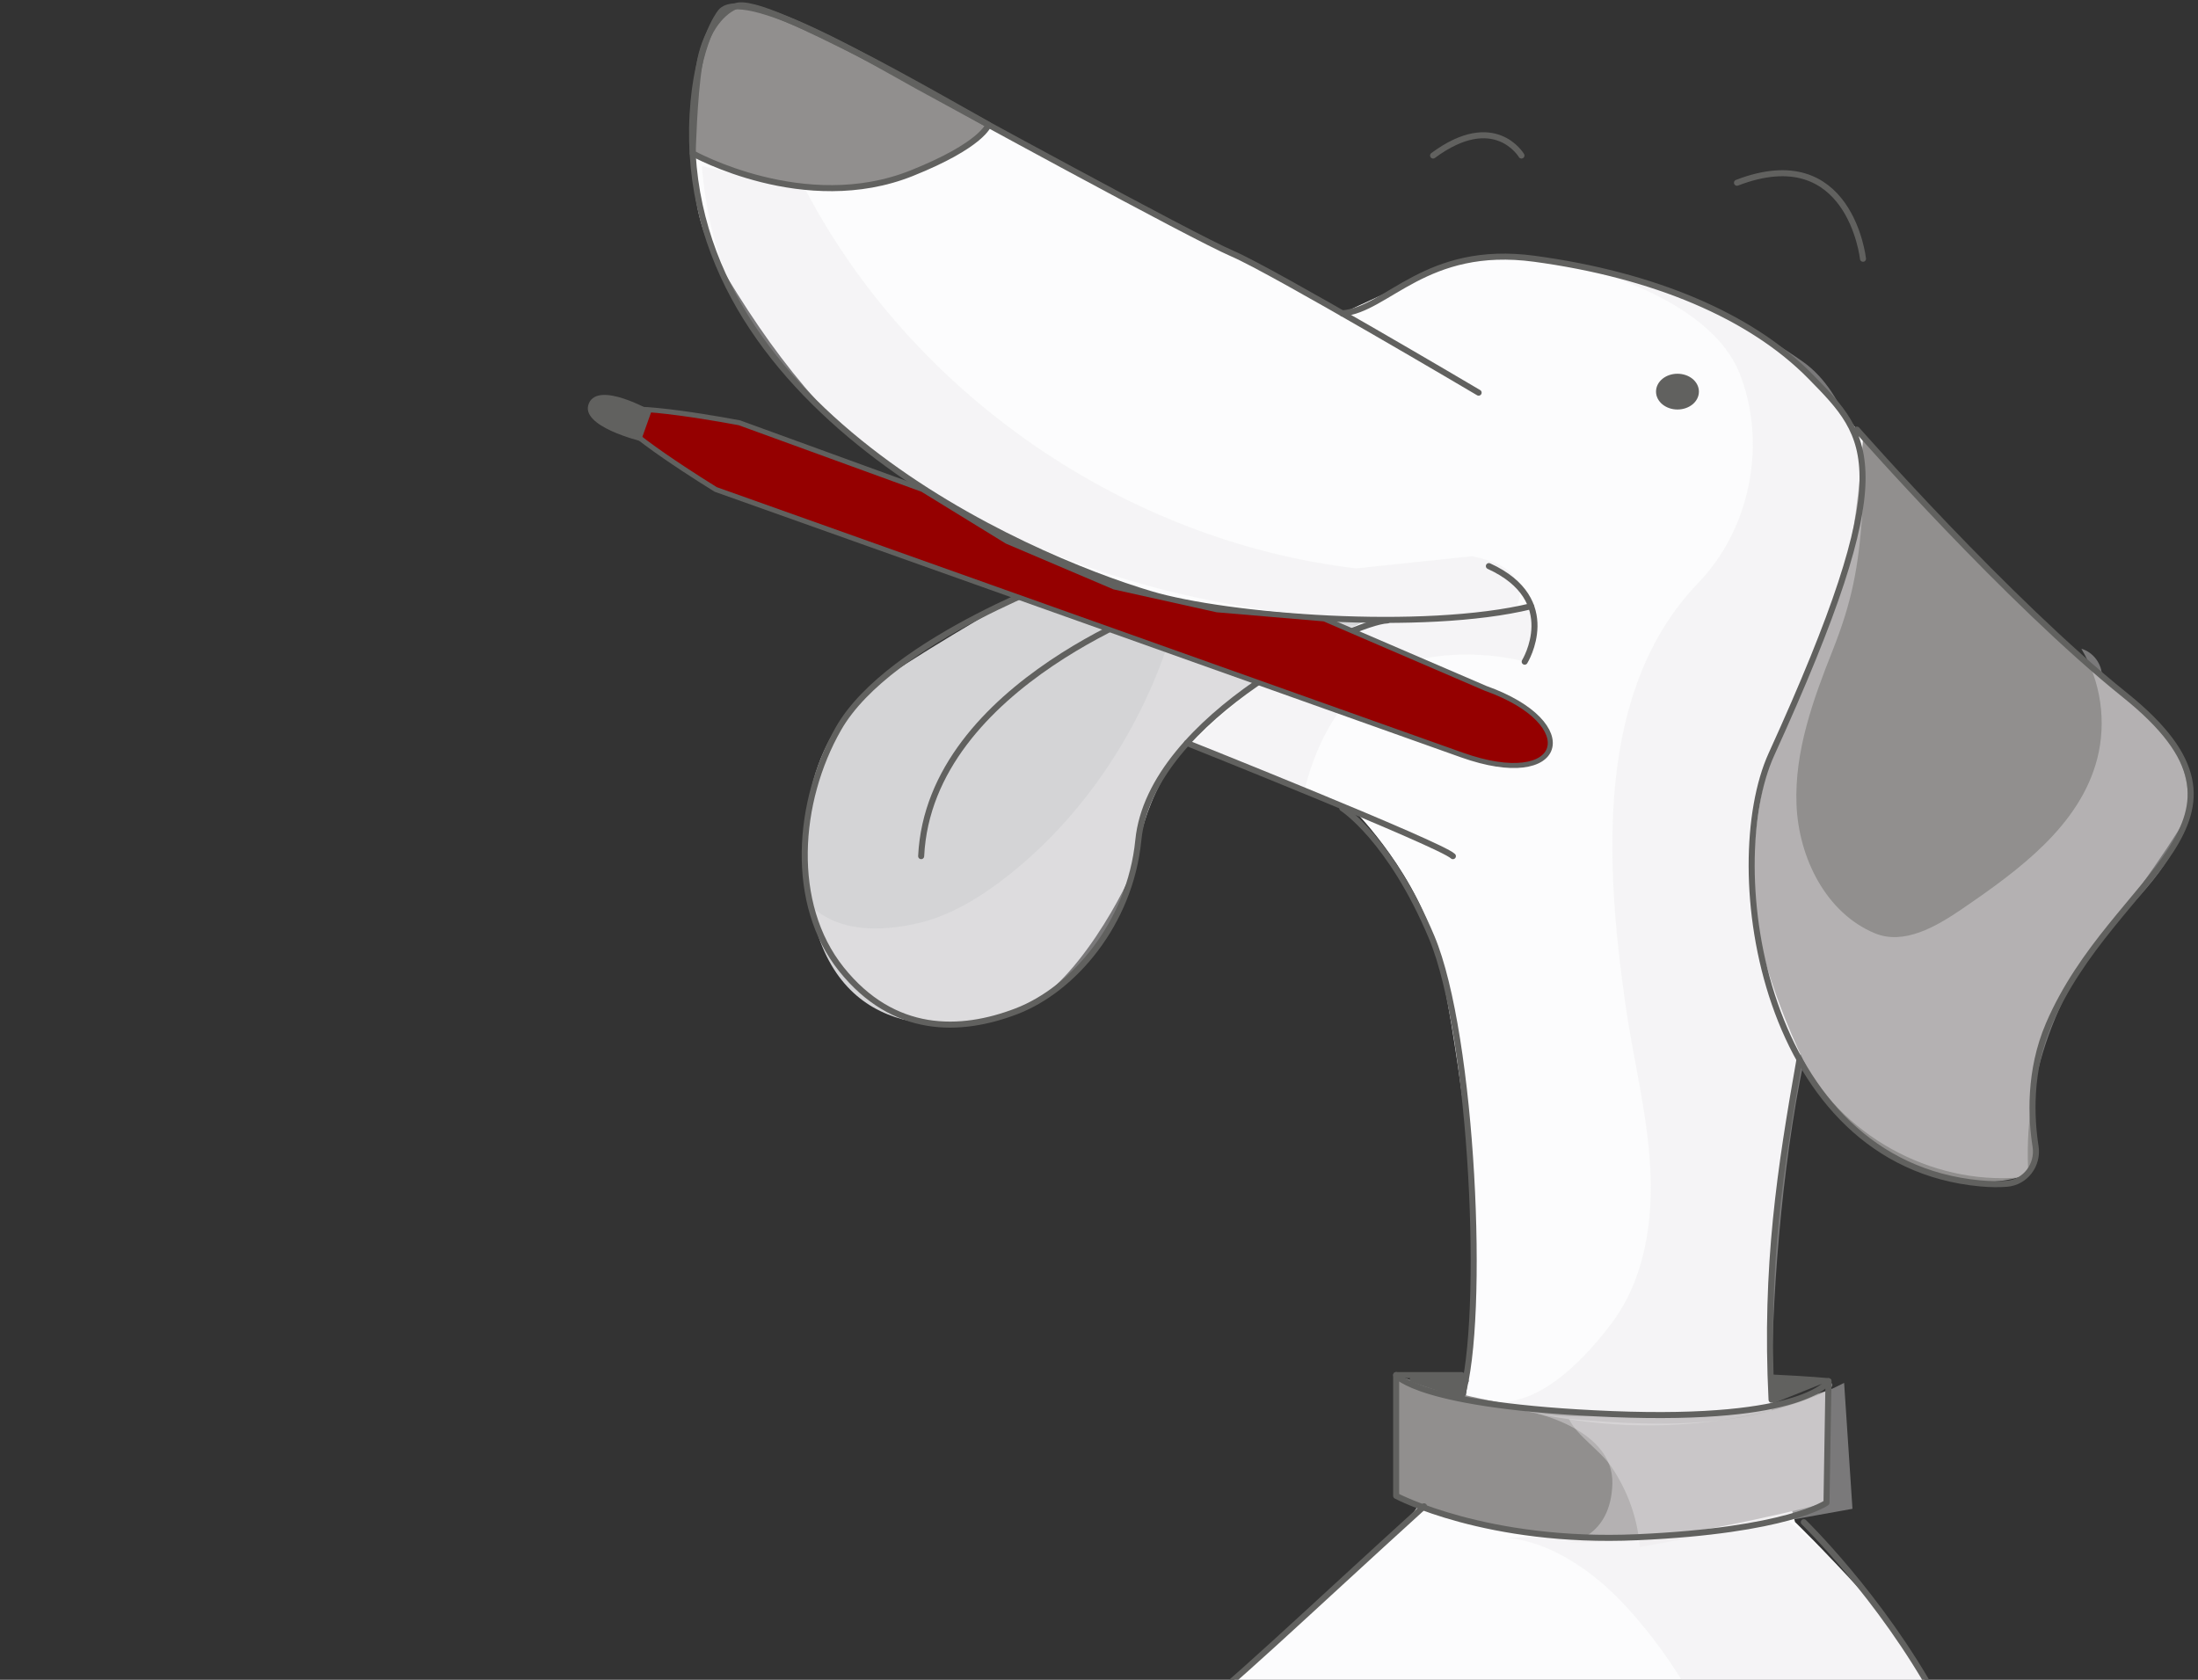 <svg width="437" height="334" viewBox="0 0 437 334" fill="none" xmlns="http://www.w3.org/2000/svg">
<rect x="0" y="0" width="437" height="334" fill="#333333" stroke="none"/>
<path d="M370.395 87.129C370.395 87.129 361.29 73.808 352.219 68.279C343.148 62.733 329.517 55.805 317.301 53.628C305.086 51.451 296.206 49.464 288.863 52.419C281.52 55.373 266.869 62.301 266.869 62.301L219.701 37.404C219.701 37.404 149.296 -0.139 146.203 1.243C143.093 2.625 131.465 32.601 142.385 51.434C153.304 70.266 165.726 86.023 179.98 94.731C194.217 103.439 214.034 113.961 214.034 113.961L196.377 123.256C196.377 123.256 229.774 145.198 243.026 150.572C256.278 155.962 269.512 161.422 269.512 161.422C269.512 161.422 282.194 174.328 285.805 189.498C289.416 204.667 293.459 236.803 293.459 247.101C293.459 264.689 291.212 279.047 291.212 279.047C291.212 279.047 288.12 298.017 270.29 311.252C256.9 321.186 245.168 337.652 231.277 343.232C231.277 343.232 210.337 348.64 198.467 350.99C186.58 353.357 169.165 358.523 155.999 371.757C145.806 382.02 124.952 401.803 125.816 435.874C126.351 457.021 131.085 469.098 135.854 476.268C140.519 483.266 145.685 484.648 157.209 491.473C164.327 495.688 170.875 502.046 171.549 504.69C172.24 507.333 173.916 515.264 175.92 516.473C177.924 517.682 186.166 518.65 192.818 518.633C199.469 518.633 210.492 519.998 215.365 516.473C220.807 512.551 220.824 507.471 217.68 503.256C214.535 499.04 208.367 490.367 208.367 490.367L240.261 487.585L272.155 481.383C272.155 481.383 272.155 489.399 257.124 501.632C252.407 505.467 253.185 512.793 257.85 514.883C262.515 516.974 279.066 518.581 285.822 517.682C292.56 516.801 304.464 517.078 306.52 512.706C308.576 508.335 305.777 499.178 305.138 492.44C304.499 485.702 307.937 467.664 307.937 467.664C307.937 467.664 330.311 458.732 337.17 454.706C344.151 450.611 351.286 446.05 351.286 446.05C351.286 446.05 352.824 468.39 350.664 474.402C348.504 480.415 345.93 485.736 347.52 487.516C349.109 489.296 353.031 489.192 357.869 490.211C362.706 491.231 380.537 490.712 386.999 491.455C393.46 492.198 399.767 491.127 398.039 486.721C396.311 482.316 381.902 469.979 381.902 469.979C381.902 469.979 394.169 396.706 393.806 381.502C393.443 366.298 394.013 355.482 386.895 342.075C379.794 328.685 378.757 325.972 370.55 316.919C362.361 307.883 356.884 302.63 356.884 302.63C356.884 302.63 352.444 286.718 352.202 273.863C351.96 261.009 353.273 237.633 355.26 225.521C357.264 213.41 357.852 210.006 357.852 210.006C357.852 210.006 372.365 160.731 373.038 131.549C373.695 102.35 370.378 87.112 370.378 87.112L370.395 87.129Z" fill="#FCFCFD"/>
<path d="M363.535 276.421L363.138 298.795C363.138 298.795 337.204 305.568 325.49 305.654C309.699 305.775 296.326 303.754 288.862 301.646C281.416 299.521 277.58 297.43 277.58 297.43V273.415C277.58 273.415 292.87 279.168 311.841 280.723C330.812 282.261 335.2 282.122 345.342 280.619C355.484 279.116 363.518 276.421 363.518 276.421H363.535Z" fill="#918F8E"/>
<path d="M352.218 273.898L363.535 274.624L352.512 279.047L352.218 273.898Z" fill="#61615F"/>
<path d="M291.245 273.881L281.086 273.553C280.205 273.518 279.963 274.572 280.775 274.848L289.569 277.803C289.967 277.941 290.399 277.786 290.571 277.457L291.936 274.831C292.161 274.399 291.798 273.915 291.245 273.898V273.881Z" fill="#61615F"/>
<path d="M370.393 87.129C370.393 87.129 385.788 103.905 392.785 110.868C399.782 117.814 412.343 129.821 417.423 134.037C422.502 138.253 429.569 143.678 431.884 147.738C434.216 151.798 437.136 156.636 435.547 160.696C433.957 164.756 423.297 179.58 419.98 183.813C416.662 188.046 411.946 193.471 409.181 199.795C406.4 206.119 403.739 213.548 404.102 219.871C404.465 226.195 406.054 231.378 403.203 233.261C400.352 235.145 391.265 235.836 385.667 233.849C380.052 231.862 367.197 225.97 361.72 216.831C356.243 207.691 348.537 187.925 348.486 177.697C348.434 167.469 349.799 155.496 353.237 147.738C356.675 139.981 365.763 118.643 367.75 109.019C369.737 99.396 370.393 87.129 370.393 87.129Z" fill="#918F8E"/>
<path d="M196.514 24.809C196.514 24.809 183.055 16.533 170.149 10.348C157.242 4.163 149.295 -0.122 146.202 1.26C143.092 2.642 139.619 8.137 139.032 12.94C138.445 17.743 137.719 30.494 137.719 30.494C137.719 30.494 142.988 34.208 151.662 35.694C160.335 37.18 171.254 38.096 177.647 35.694C184.04 33.292 188.618 31.34 192.385 28.852C196.151 26.364 196.531 24.809 196.531 24.809H196.514Z" fill="#918F8E"/>
<path d="M271.811 123.257C271.811 123.257 250.335 133.347 238.811 144.853C227.287 156.343 226.406 168.731 225.559 171.944C224.713 175.158 213.793 197.066 202.148 201.057C187.825 205.964 165.555 206.447 161.063 179.443C156.57 152.438 168.578 140.689 173.727 136.422C178.876 132.172 200.991 119.386 200.991 119.386L214.052 113.979C214.052 113.979 223.814 117.849 233.628 119.455C243.441 121.062 271.828 123.257 271.828 123.257H271.811Z" fill="#D4D4D6"/>
<g style="mix-blend-mode:multiply" opacity="0.39">
<path d="M302.198 51.451C317.16 52.159 340.295 60.279 345.841 74.188C351.37 88.096 348.035 105.114 337.651 115.895C317.385 136.939 319.026 170.63 323.138 199.57C324.676 210.368 327.44 220.994 328.08 231.879C328.719 242.764 327.008 254.27 320.495 262.996C313.964 271.738 303.494 281.983 293.404 277.837C313.117 284.057 332.123 285.283 352.216 280.463C352.095 258.693 354.203 232.345 358.609 211.042C367.04 226.713 385.665 236.233 403.306 233.918C401.992 214.878 409.024 195.406 422.19 181.602C428.582 174.898 435.424 167.089 434.975 157.828C434.491 147.876 425.835 140.55 417.905 134.538C417.957 132.067 416.195 129.683 413.81 128.992C417.698 135.488 418.855 143.574 416.955 150.9C413.517 164.151 401.405 172.997 390.106 180.72C384.922 184.262 378.53 187.977 372.725 185.558C362.997 181.498 357.589 170.492 357.175 159.97C356.76 149.431 360.44 139.203 364.328 129.406C368.215 119.61 369.459 112.976 370.237 102.454C370.997 91.932 367.109 78.093 358.522 71.976C342.731 60.763 322.499 53.887 302.198 51.468V51.451Z" fill="#EAE9EA"/>
</g>
<g style="mix-blend-mode:multiply" opacity="0.39">
<path d="M234.507 120.042C229.445 140.879 217.334 160.731 200.506 174.034C194.959 178.406 188.774 182.258 181.863 183.71C174.952 185.178 166.849 185.42 161.199 180.099C165.571 194.664 173.207 201.022 184.748 203.112C196.29 205.186 210.837 198.707 217.852 189.308C224.176 180.859 224.988 167.607 229.255 157.949C235.44 143.954 253.565 130.098 270.289 124.517C252.822 121.822 244.563 121.269 234.507 120.042Z" fill="#EAE9EA"/>
</g>
<g style="mix-blend-mode:multiply" opacity="0.39">
<path d="M326.006 307.606C340.104 305.067 354.202 302.544 368.301 300.004L366.642 274.969C348.674 284.144 331.327 283.85 311.925 282.122C313.618 285.612 318.144 288.325 320.442 291.746C323.604 296.445 325.608 301.939 326.006 307.606Z" fill="#EAE9EA"/>
</g>
<g style="mix-blend-mode:multiply" opacity="0.39">
<path d="M301.077 120.992L304.395 120.526L304.965 126.055L303.133 131.566C303.133 131.566 288.88 127.42 275.852 133.277C262.825 139.134 259.318 157.43 259.318 157.43L237.047 147.721C237.047 147.721 248.26 135.937 262.428 128.37C270.358 124.12 273.606 123.221 273.606 123.221L301.095 120.975L301.077 120.992Z" fill="#EAE9EA"/>
</g>
<g style="mix-blend-mode:multiply" opacity="0.39">
<path d="M305.086 280.947C305.086 280.947 320.861 284.247 320.567 295.028C320.256 305.792 311.928 306.725 311.928 306.725C311.928 306.725 327.564 306.639 340.125 304.548C352.686 302.458 363.156 298.812 363.156 298.812L363.553 274.641C363.553 274.641 368.08 276.162 354.914 278.96C341.749 281.759 326.234 280.585 319.081 281.362C311.928 282.139 305.086 280.965 305.086 280.965V280.947Z" fill="#EAE9EA"/>
</g>
<g style="mix-blend-mode:multiply" opacity="0.39">
<path d="M298.76 305.792C298.76 305.792 310.872 305.17 324.538 320.806C338.205 336.442 350.886 360.268 344.165 388.396C337.427 416.523 288.739 445.429 288.878 446.603C289.016 447.778 290.312 479.811 288.878 488.397C287.444 496.984 293.456 506.573 293.007 511.705C292.558 516.836 290.588 517.959 290.588 517.959C290.588 517.959 302.786 520.447 305.084 514.4C307.382 508.353 305.084 495.429 305.084 495.429L307.952 467.094L333.073 456.918L356.139 442.128L368.319 430.76C368.319 430.76 370.289 454.015 368.319 464.175C366.35 474.334 373.865 484.648 372.639 488L371.429 491.352C371.429 491.352 393.337 494.894 395.255 492.475C397.172 490.056 401.025 488.363 397 483.473C392.974 478.567 381.917 470.014 381.917 470.014C381.917 470.014 388.776 425.076 390.866 409.111C392.957 393.147 396.62 367.473 391.056 352.942C385.493 338.412 376.768 323.26 368.302 314.345C359.836 305.429 354.895 301.939 354.895 301.939C354.895 301.939 328.063 306.345 318.284 305.827C308.505 305.309 298.743 305.827 298.743 305.827V305.792H298.76Z" fill="#EAE9EA"/>
</g>
<g style="mix-blend-mode:multiply" opacity="0.39">
<path d="M269.613 113.01C223.915 107.62 181.637 78.576 160.213 37.853C153.319 36.246 146.425 34.622 139.532 33.016C140.568 45.352 144.11 58.12 151.591 67.985C159.072 77.851 169.007 87.249 179.235 94.212C212.719 117.001 255.394 125.744 295.789 122.789C297.707 122.651 299.797 122.392 301.093 120.992C302.942 118.988 302.13 115.55 300.125 113.701C298.121 111.853 295.34 111.196 292.679 110.591L269.613 113.01Z" fill="#EAE9EA"/>
</g>
<path d="M303.133 131.566C303.133 131.566 310.7 119.265 296.014 112.561" stroke="#61615F" stroke-width="1.2" stroke-linecap="round" stroke-linejoin="round"/>
<path d="M329.846 77.868C329.846 79.492 331.488 80.823 333.509 80.823C335.531 80.823 337.172 79.509 337.172 77.868C337.172 76.227 335.531 74.914 333.509 74.914C331.488 74.914 329.846 76.227 329.846 77.868Z" fill="#61615F" stroke="#61615F" stroke-width="1.2" stroke-linecap="round" stroke-linejoin="round"/>
<path d="M275.852 123.36C269.493 123.516 228.771 142.365 226.317 167.072C224.676 183.658 213.359 196.737 202.129 201.057C190.898 205.376 177.647 205.67 167.28 192.712C156.914 179.754 158.417 159.366 166.71 144.853C176.938 126.971 214.016 113.979 214.016 113.979" stroke="#61615F" stroke-width="1.2" stroke-linecap="round" stroke-linejoin="round"/>
<path d="M233.609 119.455C233.609 119.455 184.818 135.679 183.142 170.233" stroke="#61615F" stroke-width="1.2" stroke-linecap="round" stroke-linejoin="round"/>
<path d="M352.216 278.321C350.885 251.645 354.013 231.966 357.762 210.697" stroke="#61615F" stroke-width="1.2" stroke-linecap="round" stroke-linejoin="round"/>
<path d="M370.395 51.451C370.395 51.451 367.803 27.695 345.342 36.334" stroke="#61615F" stroke-width="1.2" stroke-linecap="round" stroke-linejoin="round"/>
<path d="M302.492 30.925C302.492 30.925 297.171 21.855 284.921 30.925" stroke="#61615F" stroke-width="1.2" stroke-linecap="round" stroke-linejoin="round"/>
<path d="M358.628 302.665C358.628 302.665 373.849 317.42 385.01 337.79C400.75 366.488 391.489 399.833 388.259 427.598C387.36 435.252 383.68 457.229 381.918 469.997C383.732 470.291 393.148 478.273 395.411 481.089C400.888 487.914 397.346 493.011 389.969 492.423C367.197 490.574 370.722 491.836 361.237 491.162C352.753 490.557 344.547 491.248 348.002 482.022C351.458 472.813 353.22 468.477 351.302 446.068" stroke="#61615F" stroke-width="1.2" stroke-linecap="round" stroke-linejoin="round"/>
<path d="M181.447 466.247C181.447 466.247 201.265 480.069 212.771 495.913C224.295 511.756 219.112 517.51 206.43 518.373C193.749 519.237 179.771 517.855 177.249 516.818C171.807 514.59 174.415 510.253 171.53 504.69C171.53 504.69 171.824 499.627 141.657 481.918C115.413 464.381 116.035 374.642 186.561 353.357C195.718 350.592 227.699 346.221 236.787 340.813C242.039 337.686 260.336 320.184 283.125 299.503" stroke="#61615F" stroke-width="1.2" stroke-linecap="round" stroke-linejoin="round"/>
<path d="M363.535 274.624L363.138 298.795C363.138 298.795 355.467 304.324 325.49 305.654C295.514 306.985 277.58 297.43 277.58 297.43V273.415C277.58 273.415 281.934 279.634 320.549 281.172C359.164 282.71 363.535 274.624 363.535 274.624Z" stroke="#61615F" stroke-width="1.2" stroke-linecap="round" stroke-linejoin="round"/>
<path d="M290.59 273.414C279.895 273.397 277.58 273.414 277.58 273.414" stroke="#61615F" stroke-width="1.2" stroke-linecap="round" stroke-linejoin="round"/>
<path d="M363.535 274.624C363.535 274.624 359.648 274.244 352.218 273.898" stroke="#61615F" stroke-width="1.2" stroke-linecap="round" stroke-linejoin="round"/>
<path d="M266.867 62.301C275.852 61.61 283.471 48.531 305.068 51.451C328.669 54.648 348.071 62.733 360.01 74.914C371.949 87.095 378.117 93.055 352.201 149.967C341.938 172.514 350.352 231.292 393.718 235.3C395.792 235.49 397.537 235.49 399.005 235.369C402.703 235.076 405.277 231.603 404.707 227.957C403.826 222.342 403.342 212.978 407.316 203.7C420.256 173.534 453.965 163.495 422.503 138.236C399.057 119.421 369.184 85.419 369.184 85.419" stroke="#61615F" stroke-width="1.2" stroke-linecap="round" stroke-linejoin="round"/>
<path d="M196.514 24.809C196.514 24.809 178.822 14.667 170.149 10.348C161.475 6.029 149.295 -0.122 146.202 1.26C143.092 2.642 140.069 6.616 139.032 12.94C137.995 19.263 137.719 30.494 137.719 30.494C137.719 30.494 160.007 42.951 181.275 34.433C195.339 28.8 196.531 24.809 196.531 24.809H196.514Z" stroke="#61615F" stroke-width="1.2" stroke-linecap="round" stroke-linejoin="round"/>
<path d="M266.868 160.697C266.868 160.697 276.388 166.744 284.629 186.336C292.87 205.929 295.358 262.288 290.59 277.838" stroke="#61615F" stroke-width="1.2" stroke-linecap="round" stroke-linejoin="round"/>
<path d="M235.99 147.739C235.99 147.739 286.527 167.902 288.859 170.234" stroke="#61615F" stroke-width="1.2" stroke-linecap="round" stroke-linejoin="round"/>
<path d="M304.395 120.544C283.091 125.727 243.993 122.686 228.702 118.108C203.84 110.678 134.506 80.823 137.702 22.719C138.479 8.621 143.092 2.643 143.092 2.643C147.118 -3.698 175.92 13.579 182.26 17.035C188.601 20.49 236.978 46.977 245.029 50.432C253.081 53.888 293.976 78.076 293.976 78.076" stroke="#61615F" stroke-width="1.2" stroke-linecap="round" stroke-linejoin="round"/>
<path d="M290.628 150.112C311.147 157.415 315.009 143.859 295.344 136.86L263.271 123.06L241.945 121.245L221.526 116.709L200.2 107.633L183.411 97.317L147.007 84.065C147.007 84.065 123.561 79.573 122.648 82.138C121.735 84.703 142.291 97.317 142.291 97.317L290.628 150.112Z" fill="#950000" stroke="#61615F"/>
<path d="M127.411 87.714L129.541 81.73C129.541 81.73 119.045 75.694 117.086 80.186C115.091 84.76 127.411 87.714 127.411 87.714Z" fill="#61615F"/>
</svg>

